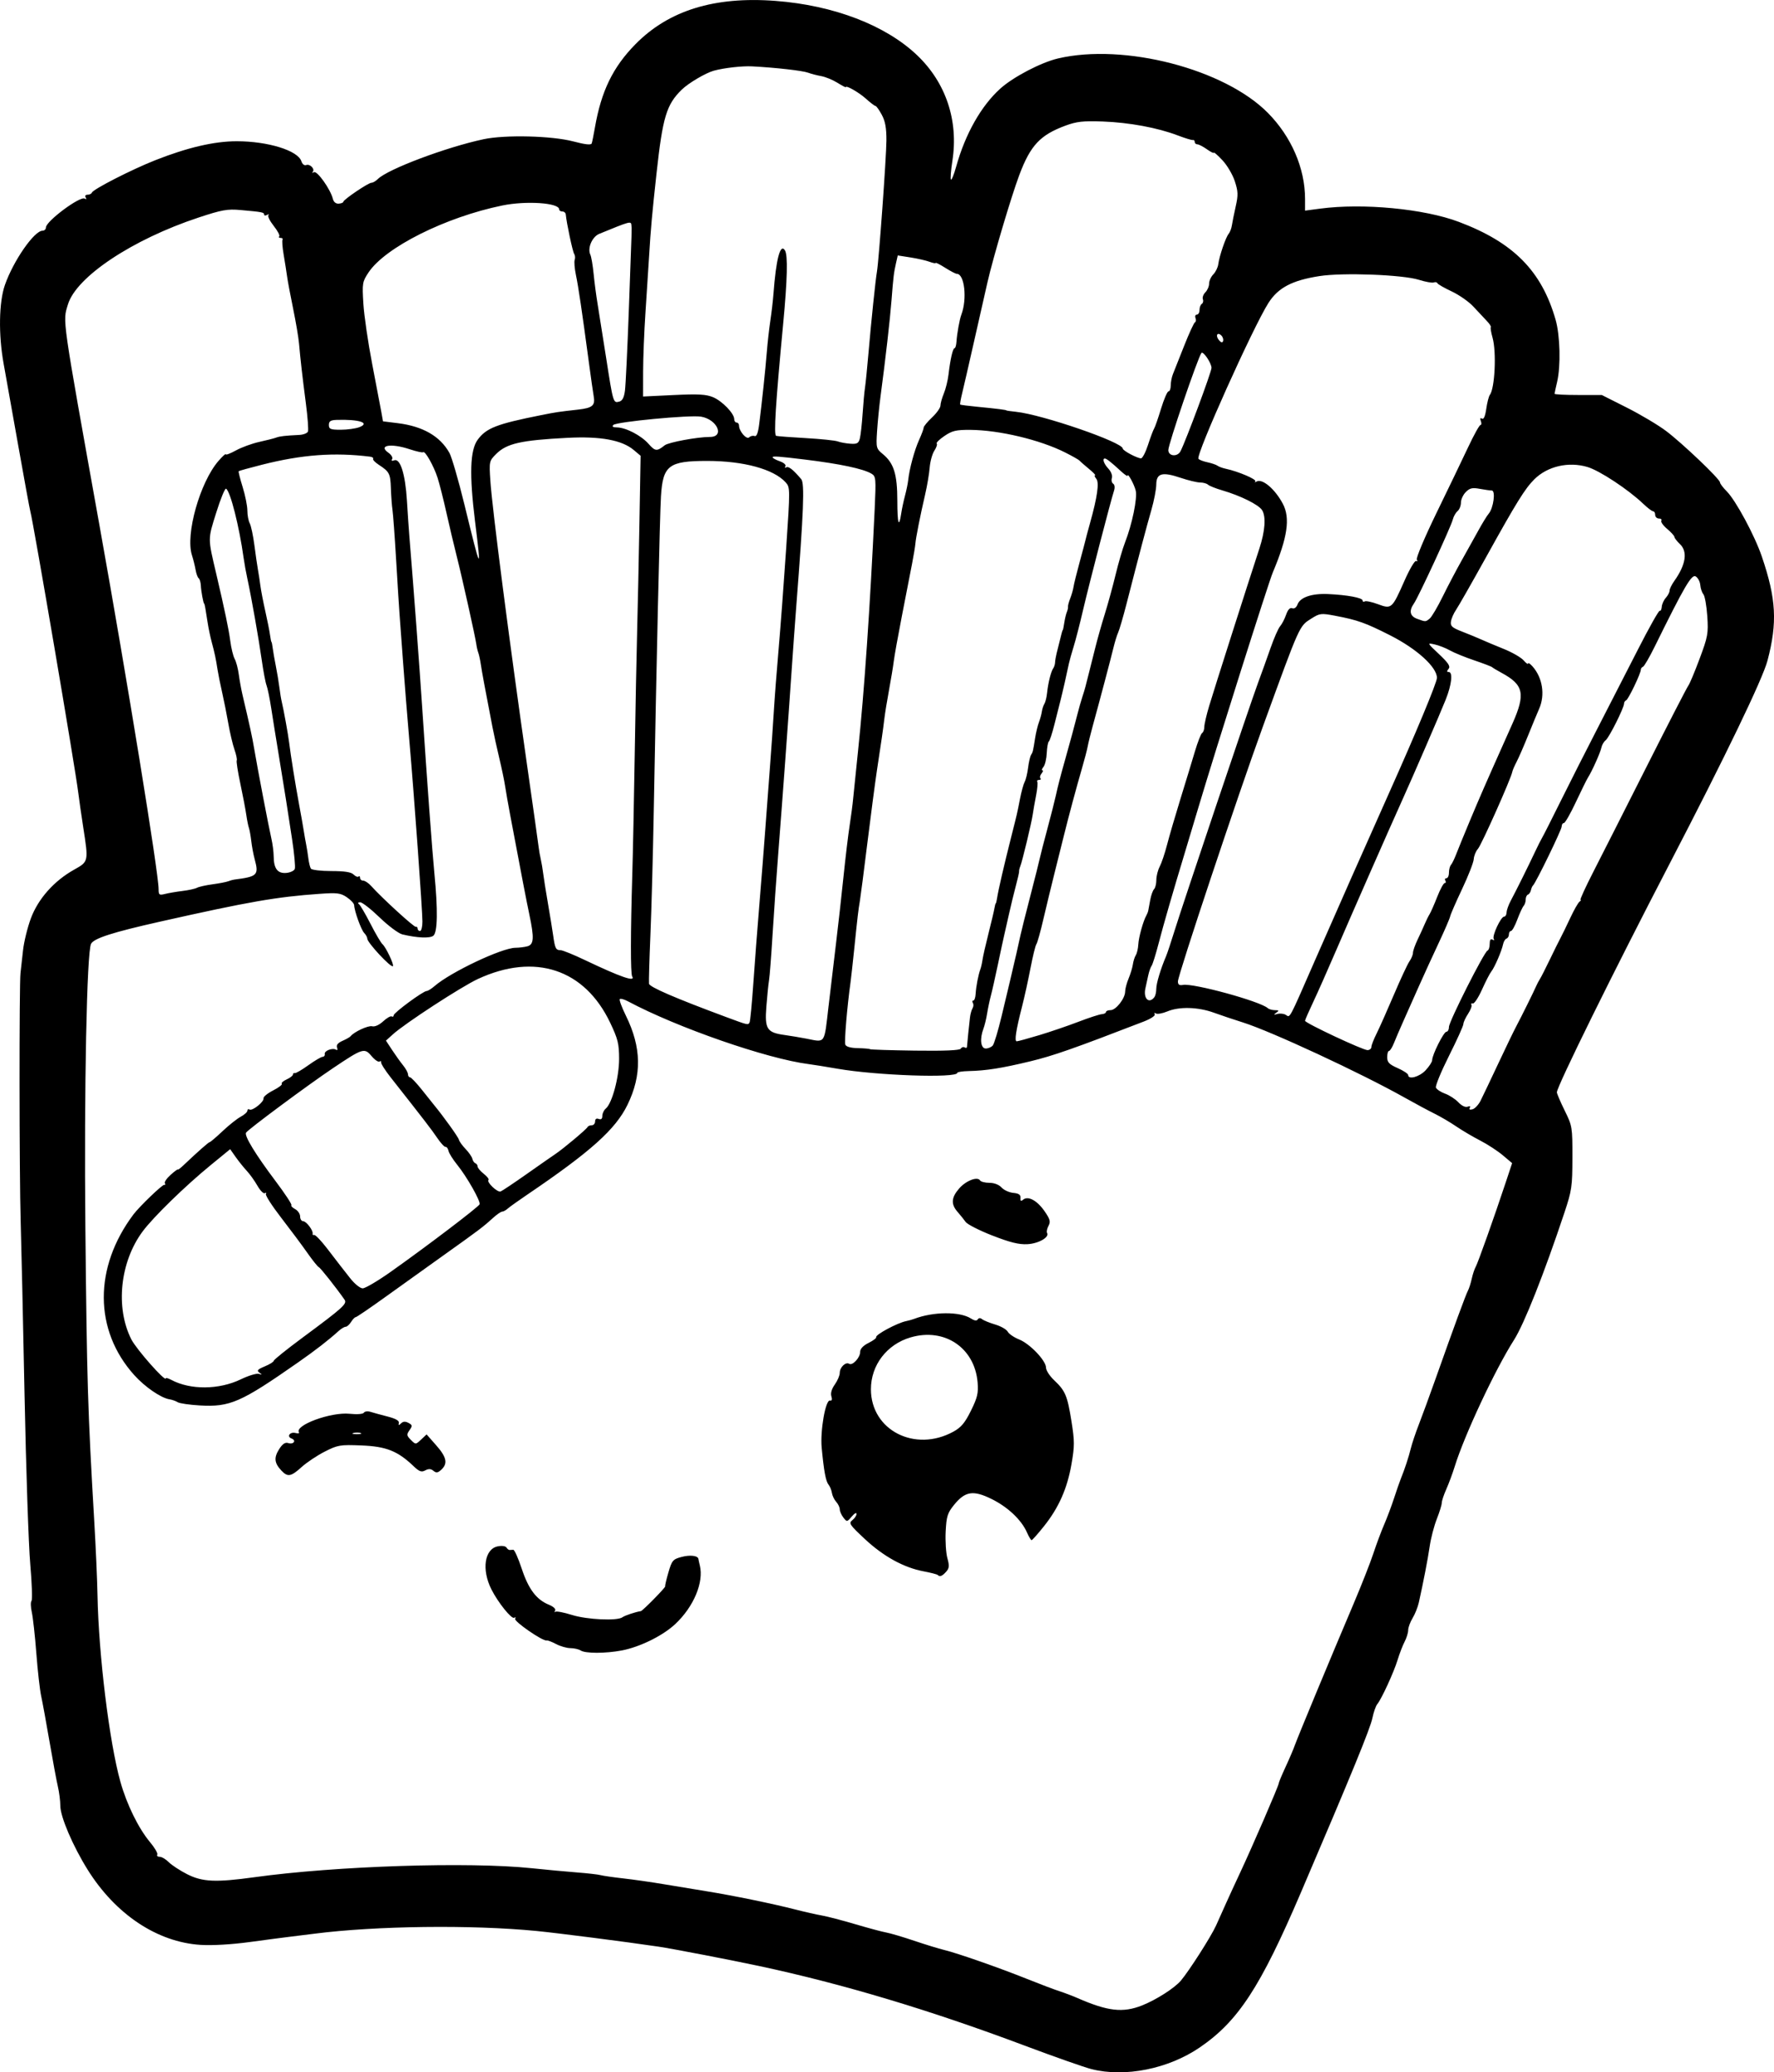 <?xml version="1.0" encoding="UTF-8" standalone="no"?>
<!-- Created with Inkscape (http://www.inkscape.org/) -->

<svg
   width="195.703mm"
   height="228.618mm"
   viewBox="0 0 195.703 228.618"
   version="1.1"
   id="svg5"
   xml:space="preserve"
   xmlns="http://www.w3.org/2000/svg"
   xmlns:svg="http://www.w3.org/2000/svg"><defs
     id="defs2" /><g
     id="layer1"
     transform="translate(35.369,29.294)"><path
       style="fill:#000000;stroke-width:0.265"
       d="m 85.05,198.972 c -0.802,-0.203 -4.135,-1.375 -7.408,-2.605 -10.424,-3.916 -20.053,-6.803 -29.234,-8.765 -3.164,-0.676 -9.604,-1.917 -11.113,-2.141 -3.597,-0.534 -11.121,-1.5 -13.494,-1.732 -7.146,-0.698 -17.679,-0.569 -24.474,0.3 -1.091,0.14 -2.401,0.302 -2.91,0.362 -0.509,0.06 -2.414,0.31 -4.233,0.558 -2.007,0.273 -4.139,0.397 -5.424,0.315 -4.789,-0.303 -9.393,-3.371 -12.473,-8.313 -1.627,-2.611 -2.998,-5.82 -3.002,-7.027 -0.002,-0.544 -0.123,-1.496 -0.268,-2.117 -0.146,-0.621 -0.561,-2.855 -0.924,-4.965 -0.362,-2.11 -0.777,-4.372 -0.921,-5.027 -0.144,-0.655 -0.384,-2.772 -0.532,-4.705 -0.148,-1.933 -0.374,-3.978 -0.501,-4.544 -0.127,-0.566 -0.142,-1.127 -0.034,-1.248 0.109,-0.12 0.046,-1.945 -0.138,-4.055 -0.184,-2.11 -0.467,-10.504 -0.629,-18.653 -0.162,-8.149 -0.354,-16.781 -0.428,-19.182 -0.155,-5.046 -0.168,-26.206 -0.018,-27.384 0.056,-0.437 0.181,-1.551 0.277,-2.477 0.097,-0.926 0.485,-2.517 0.863,-3.537 0.802,-2.163 2.556,-4.142 4.77,-5.38 1.606,-0.898 1.601,-0.876 1.01,-4.682 -0.209,-1.344 -0.452,-3.04 -0.541,-3.767 -0.332,-2.73 -4.98,-30.003 -5.297,-31.089 -0.064,-0.218 -0.665,-3.493 -1.336,-7.276 -0.671,-3.784 -1.393,-7.832 -1.605,-8.996 -0.584,-3.209 -0.525,-6.81 0.144,-8.71 0.942,-2.677 3.233,-5.974 4.151,-5.974 0.201,0 0.366,-0.158 0.366,-0.351 0,-0.69 3.778,-3.502 4.285,-3.189 0.179,0.111 0.221,0.062 0.106,-0.123 -0.11,-0.178 -0.026,-0.305 0.202,-0.305 0.215,0 0.43,-0.104 0.479,-0.232 0.144,-0.377 4.396,-2.551 7.005,-3.58 3.546,-1.399 6.496,-2.086 8.97,-2.087 3.444,-0.002 6.761,1.025 7.137,2.209 0.1,0.316 0.327,0.495 0.529,0.417 0.421,-0.162 1.002,0.45 0.721,0.76 -0.108,0.119 -0.049,0.132 0.132,0.028 0.347,-0.2 1.819,1.865 2.088,2.93 0.091,0.362 0.334,0.563 0.651,0.539 0.278,-0.021 0.505,-0.112 0.505,-0.202 0,-0.236 2.76,-2.104 3.109,-2.104 0.161,0 0.478,-0.186 0.705,-0.412 1.083,-1.083 7.531,-3.51 11.664,-4.39 2.374,-0.505 7.531,-0.38 9.88,0.24 1.328,0.35 1.975,0.421 2.044,0.223 0.056,-0.159 0.215,-0.945 0.354,-1.745 0.694,-4.013 1.983,-6.667 4.466,-9.193 3.672,-3.736 8.721,-5.298 15.463,-4.784 6.421,0.489 12.134,2.681 15.611,5.99 3.183,3.029 4.584,7.219 3.896,11.652 -0.165,1.063 -0.237,1.995 -0.16,2.072 0.077,0.077 0.334,-0.557 0.571,-1.41 1.008,-3.625 2.765,-6.731 4.886,-8.638 1.425,-1.281 4.488,-2.879 6.356,-3.317 7.297,-1.708 18.355,1.159 23.145,6 2.598,2.626 4.107,6.117 4.107,9.501 v 1.288 l 1.654,-0.219 c 4.741,-0.628 11.468,0.012 15.303,1.456 6.037,2.272 9.146,5.418 10.687,10.815 0.493,1.728 0.575,5.09 0.166,6.83 -0.154,0.655 -0.283,1.25 -0.286,1.323 -0.003,0.073 1.167,0.132 2.601,0.132 h 2.607 l 2.751,1.386 c 1.513,0.762 3.465,1.924 4.338,2.581 1.803,1.357 5.953,5.314 5.953,5.675 0,0.132 0.335,0.576 0.745,0.987 0.997,1.001 3.085,4.878 3.871,7.19 1.59,4.676 1.732,7.273 0.626,11.483 -0.533,2.031 -4.668,10.61 -10.807,22.423 -6.195,11.921 -12.428,24.561 -12.428,25.202 0,0.146 0.387,1.051 0.86,2.012 0.838,1.702 0.86,1.834 0.854,5.192 -0.005,3.191 -0.071,3.64 -0.888,6.091 -2.255,6.763 -4.435,12.265 -5.555,14.023 -2.08,3.264 -5.462,10.482 -6.538,13.954 -0.237,0.766 -0.657,1.897 -0.932,2.514 -0.276,0.617 -0.501,1.297 -0.501,1.512 0,0.214 -0.246,1.013 -0.546,1.774 -0.3,0.761 -0.651,2.105 -0.78,2.986 -0.215,1.47 -0.687,3.912 -1.204,6.232 -0.114,0.509 -0.424,1.283 -0.689,1.72 -0.266,0.437 -0.484,1.032 -0.485,1.323 -0.001,0.291 -0.179,0.868 -0.395,1.281 -0.216,0.414 -0.56,1.307 -0.765,1.984 -0.407,1.346 -1.777,4.331 -2.249,4.9 -0.163,0.196 -0.403,0.88 -0.534,1.52 -0.238,1.165 -2.271,6.127 -7.905,19.293 -4.455,10.412 -6.906,14.164 -11.143,17.059 -3.465,2.368 -8.249,3.327 -11.935,2.394 z m 5.579,-7.033 c 1.551,-0.612 3.593,-1.919 4.282,-2.742 0.945,-1.13 3.337,-4.879 3.875,-6.073 0.305,-0.677 0.807,-1.797 1.116,-2.488 0.309,-0.691 1.008,-2.209 1.553,-3.373 1.347,-2.878 4.235,-9.558 4.235,-9.796 0,-0.106 0.339,-0.922 0.752,-1.813 0.414,-0.891 0.878,-1.977 1.031,-2.414 0.305,-0.869 3.994,-9.752 6.479,-15.601 0.863,-2.032 1.846,-4.533 2.184,-5.556 0.338,-1.024 0.873,-2.456 1.189,-3.184 0.316,-0.728 0.808,-2.037 1.093,-2.91 0.285,-0.873 0.616,-1.826 0.735,-2.117 0.434,-1.064 0.877,-2.405 1.114,-3.375 0.134,-0.546 0.533,-1.737 0.888,-2.646 0.355,-0.909 1.193,-3.2 1.864,-5.092 2.037,-5.752 3.318,-9.239 3.55,-9.666 0.121,-0.223 0.31,-0.814 0.42,-1.314 0.11,-0.5 0.306,-1.091 0.436,-1.314 0.237,-0.407 2.043,-5.486 3.329,-9.364 l 0.69,-2.079 -1.037,-0.874 c -0.57,-0.48 -1.692,-1.21 -2.492,-1.622 -0.8,-0.411 -1.991,-1.114 -2.646,-1.561 -0.655,-0.447 -1.726,-1.076 -2.381,-1.399 -0.655,-0.322 -2.143,-1.121 -3.307,-1.776 -4.831,-2.715 -14.756,-7.326 -17.859,-8.297 -0.946,-0.296 -2.375,-0.776 -3.175,-1.067 -1.75,-0.636 -3.818,-0.693 -5.139,-0.141 -0.533,0.223 -1.102,0.324 -1.264,0.224 -0.164,-0.102 -0.22,-0.062 -0.127,0.089 0.094,0.152 -0.436,0.503 -1.216,0.805 -7.697,2.973 -9.989,3.777 -12.495,4.382 -3.172,0.765 -4.877,1.036 -6.813,1.079 -0.691,0.016 -1.257,0.104 -1.257,0.196 2.4e-4,0.604 -8.904,0.297 -13.229,-0.456 -1.237,-0.215 -2.659,-0.444 -3.161,-0.507 -4.595,-0.583 -14.498,-4.023 -19.942,-6.927 -0.41,-0.219 -0.815,-0.329 -0.899,-0.245 -0.084,0.084 0.218,0.907 0.672,1.828 1.725,3.505 1.779,6.546 0.172,9.842 -1.32,2.708 -4.084,5.182 -11.087,9.925 -0.967,0.655 -1.924,1.339 -2.126,1.521 -0.202,0.182 -0.478,0.331 -0.612,0.331 -0.134,0 -0.604,0.327 -1.044,0.728 -1.065,0.969 -1.499,1.297 -5.364,4.05 -1.819,1.295 -4.716,3.37 -6.438,4.61 -1.722,1.24 -3.212,2.255 -3.31,2.255 -0.098,0 -0.327,0.238 -0.509,0.529 -0.182,0.291 -0.449,0.529 -0.593,0.529 -0.144,0 -0.493,0.208 -0.775,0.463 -1.146,1.035 -2.551,2.124 -4.472,3.466 -6.339,4.429 -7.516,4.943 -10.865,4.749 -1.123,-0.065 -2.213,-0.225 -2.422,-0.356 -0.21,-0.131 -0.614,-0.274 -0.898,-0.318 -0.947,-0.147 -2.715,-1.361 -3.897,-2.676 -4.444,-4.942 -4.476,-11.868 -0.084,-17.72 0.651,-0.867 3.196,-3.315 3.393,-3.264 0.12,0.032 0.153,-0.048 0.073,-0.177 -0.08,-0.129 0.209,-0.549 0.642,-0.935 0.433,-0.385 0.786,-0.646 0.786,-0.578 0,0.067 0.277,-0.14 0.615,-0.461 1.624,-1.539 2.79,-2.568 2.911,-2.568 0.073,0 0.709,-0.543 1.413,-1.207 0.703,-0.664 1.606,-1.381 2.007,-1.594 0.4,-0.213 0.728,-0.51 0.728,-0.661 0,-0.15 0.105,-0.208 0.233,-0.129 0.311,0.192 1.625,-0.856 1.547,-1.235 -0.034,-0.164 0.443,-0.555 1.06,-0.87 0.617,-0.315 1.048,-0.646 0.958,-0.735 -0.09,-0.09 0.15,-0.306 0.533,-0.48 0.383,-0.174 0.696,-0.417 0.696,-0.539 0,-0.122 0.089,-0.193 0.198,-0.157 0.109,0.036 0.777,-0.351 1.485,-0.86 0.708,-0.509 1.422,-0.931 1.587,-0.937 0.166,-0.007 0.274,-0.148 0.24,-0.315 -0.071,-0.355 0.862,-0.708 1.246,-0.47 0.152,0.094 0.198,-0.009 0.109,-0.241 -0.104,-0.272 0.091,-0.513 0.598,-0.736 0.414,-0.182 0.813,-0.408 0.886,-0.502 0.377,-0.486 1.956,-1.219 2.385,-1.107 0.296,0.077 0.782,-0.14 1.218,-0.545 0.4,-0.371 0.824,-0.614 0.943,-0.54 0.119,0.074 0.216,0.018 0.216,-0.123 0,-0.284 3.259,-2.685 3.645,-2.685 0.134,0 0.526,-0.246 0.873,-0.546 1.775,-1.54 7.425,-4.212 8.92,-4.22 0.395,-0.002 0.986,-0.075 1.313,-0.163 0.72,-0.193 0.765,-0.909 0.221,-3.485 -0.334,-1.582 -0.834,-4.181 -2.124,-11.032 -0.219,-1.164 -0.47,-2.593 -0.557,-3.175 -0.087,-0.582 -0.373,-1.951 -0.634,-3.043 -0.261,-1.091 -0.601,-2.639 -0.756,-3.44 -0.903,-4.683 -1.156,-6.047 -1.278,-6.879 -0.074,-0.509 -0.202,-1.105 -0.283,-1.323 -0.082,-0.218 -0.18,-0.635 -0.218,-0.926 -0.108,-0.814 -1.579,-7.417 -2.181,-9.79 -0.296,-1.164 -0.803,-3.307 -1.127,-4.763 -0.324,-1.455 -0.762,-3.182 -0.972,-3.836 -0.415,-1.292 -1.387,-3.014 -1.587,-2.814 -0.068,0.068 -0.739,-0.08 -1.491,-0.33 -2.06,-0.685 -3.524,-0.441 -2.339,0.39 0.321,0.225 0.503,0.54 0.404,0.7 -0.113,0.183 -0.028,0.233 0.229,0.134 0.666,-0.256 1.225,1.508 1.404,4.433 0.089,1.455 0.211,3.241 0.271,3.969 0.473,5.746 1.12,14.387 1.435,19.182 0.5,7.59 1.078,15.448 1.325,17.992 0.391,4.027 0.351,6.482 -0.112,6.866 -0.373,0.31 -1.781,0.251 -3.423,-0.143 -0.418,-0.1 -1.545,-0.94 -2.502,-1.865 -0.958,-0.925 -1.925,-1.681 -2.149,-1.679 -0.238,0.002 -0.298,0.085 -0.143,0.198 0.146,0.107 0.721,1.087 1.28,2.179 0.558,1.091 1.154,2.103 1.323,2.249 0.374,0.322 1.299,2.272 1.149,2.422 -0.21,0.21 -2.826,-2.6 -2.826,-3.035 0,-0.151 -0.153,-0.432 -0.34,-0.624 -0.337,-0.346 -1.085,-2.417 -1.108,-3.067 -0.007,-0.185 -0.368,-0.578 -0.803,-0.873 -0.697,-0.473 -1.059,-0.518 -3.04,-0.378 -4.737,0.334 -7.793,0.867 -17.595,3.071 -5.204,1.17 -7.26,1.83 -7.585,2.436 -0.472,0.882 -0.778,16.063 -0.63,31.271 0.165,16.919 0.266,20.258 0.979,32.411 0.167,2.838 0.328,6.529 0.36,8.202 0.123,6.561 1.308,16.215 2.523,20.555 0.703,2.509 1.993,5.14 3.271,6.67 0.522,0.625 0.883,1.244 0.801,1.376 -0.081,0.132 0.038,0.239 0.265,0.239 0.227,0 0.678,0.268 1.003,0.595 0.325,0.327 1.235,0.923 2.022,1.323 1.688,0.858 3.162,0.924 7.442,0.332 8.973,-1.242 23.618,-1.717 30.559,-0.991 1.601,0.167 3.863,0.378 5.027,0.468 1.164,0.09 2.325,0.223 2.58,0.295 0.255,0.072 1.386,0.235 2.514,0.362 1.128,0.127 3.122,0.412 4.431,0.634 1.31,0.221 3.453,0.575 4.763,0.786 2.912,0.469 7.301,1.371 9.79,2.011 1.019,0.262 2.328,0.559 2.91,0.659 0.582,0.1 2.243,0.533 3.691,0.961 1.448,0.428 2.991,0.842 3.429,0.919 0.438,0.077 1.816,0.485 3.063,0.906 1.247,0.421 2.74,0.879 3.317,1.018 1.447,0.348 6.093,1.972 9.12,3.187 1.382,0.555 2.989,1.164 3.57,1.353 0.581,0.189 1.474,0.527 1.984,0.75 3.379,1.48 5.028,1.67 7.166,0.828 z M 28.695,152.788 c -0.218,-0.141 -0.73,-0.258 -1.138,-0.261 -0.407,-0.002 -1.122,-0.207 -1.587,-0.455 -0.466,-0.248 -0.938,-0.426 -1.049,-0.395 -0.407,0.112 -3.632,-2.118 -3.461,-2.393 0.097,-0.157 0.05,-0.204 -0.108,-0.107 -0.287,0.177 -1.786,-1.693 -2.512,-3.135 -1.095,-2.174 -0.759,-4.452 0.699,-4.743 0.455,-0.091 0.863,-0.035 0.967,0.133 0.099,0.16 0.255,0.28 0.348,0.268 0.093,-0.012 0.275,-0.023 0.405,-0.023 0.13,0 0.549,0.942 0.931,2.094 0.748,2.254 1.619,3.407 2.997,3.969 0.506,0.206 0.786,0.472 0.685,0.649 -0.094,0.165 -0.086,0.224 0.019,0.13 0.104,-0.093 0.927,0.062 1.828,0.345 1.68,0.528 5.039,0.68 5.587,0.252 0.236,-0.184 1.453,-0.588 2.021,-0.671 0.202,-0.029 2.775,-2.65 2.686,-2.736 -0.039,-0.037 0.119,-0.72 0.35,-1.516 0.388,-1.334 0.5,-1.469 1.434,-1.72 0.957,-0.258 1.839,-0.153 1.884,0.224 0.011,0.094 0.079,0.408 0.151,0.699 0.461,1.864 -0.67,4.565 -2.711,6.479 -1.367,1.281 -3.898,2.529 -5.898,2.909 -1.788,0.339 -4.006,0.342 -4.527,0.005 z m 39.381,-8.333 c -0.072,-0.072 -0.776,-0.253 -1.565,-0.402 -2.178,-0.412 -4.41,-1.639 -6.462,-3.553 -1.698,-1.584 -1.814,-1.757 -1.389,-2.091 0.255,-0.2 0.463,-0.513 0.463,-0.695 0,-0.182 -0.238,-0.05 -0.529,0.294 -0.519,0.613 -0.536,0.615 -0.926,0.111 -0.218,-0.282 -0.397,-0.69 -0.397,-0.905 0,-0.215 -0.176,-0.586 -0.391,-0.823 -0.215,-0.237 -0.429,-0.682 -0.475,-0.987 -0.047,-0.306 -0.214,-0.716 -0.372,-0.912 -0.305,-0.379 -0.512,-1.489 -0.755,-4.061 -0.179,-1.89 0.424,-5.329 0.915,-5.219 0.213,0.048 0.266,-0.11 0.154,-0.463 -0.108,-0.34 0.03,-0.817 0.377,-1.304 0.301,-0.423 0.547,-1.003 0.547,-1.29 0,-0.61 0.651,-1.235 1.037,-0.997 0.374,0.231 1.212,-0.674 1.212,-1.31 0,-0.34 0.33,-0.694 0.926,-0.991 0.509,-0.254 0.889,-0.537 0.843,-0.629 -0.131,-0.263 2.339,-1.589 3.317,-1.78 0.259,-0.051 0.649,-0.16 0.867,-0.243 2.122,-0.81 5.044,-0.83 6.27,-0.043 0.384,0.247 0.639,0.28 0.751,0.099 0.108,-0.175 0.282,-0.183 0.477,-0.024 0.169,0.138 0.82,0.402 1.447,0.589 0.627,0.186 1.249,0.541 1.381,0.789 0.133,0.248 0.698,0.634 1.256,0.857 1.195,0.478 2.969,2.337 2.969,3.111 0,0.298 0.404,0.923 0.897,1.388 1.235,1.165 1.459,1.697 1.912,4.535 0.349,2.188 0.349,2.728 -2.7e-4,4.73 -0.472,2.706 -1.405,4.806 -3.048,6.86 -0.669,0.836 -1.276,1.521 -1.35,1.521 -0.074,5.3e-4 -0.305,-0.386 -0.514,-0.859 -0.614,-1.389 -2.11,-2.801 -3.902,-3.684 -2.035,-1.002 -2.916,-0.861 -4.149,0.662 -0.712,0.88 -0.83,1.255 -0.914,2.924 -0.053,1.053 0.031,2.378 0.188,2.944 0.236,0.854 0.211,1.11 -0.147,1.506 -0.439,0.485 -0.688,0.579 -0.921,0.346 z m 1.728,-15.809 c 0.858,-0.469 1.274,-0.966 1.941,-2.317 0.715,-1.449 0.83,-1.939 0.733,-3.112 -0.319,-3.823 -3.641,-6.062 -7.38,-4.975 -2.633,0.765 -4.393,3.065 -4.389,5.733 0.006,4.511 4.846,6.996 9.096,4.672 z m -74.147,4.274 c -0.764,-0.82 -0.823,-1.407 -0.236,-2.335 0.374,-0.59 0.666,-0.789 1.003,-0.682 0.59,0.187 0.938,-0.284 0.37,-0.502 -0.572,-0.219 -0.169,-0.767 0.445,-0.606 0.275,0.072 0.443,0.039 0.373,-0.074 -0.487,-0.788 3.526,-2.26 5.583,-2.048 0.834,0.086 1.483,0.036 1.581,-0.122 0.091,-0.147 0.42,-0.188 0.731,-0.09 0.311,0.098 1.161,0.331 1.888,0.517 0.881,0.225 1.294,0.461 1.238,0.705 -0.066,0.286 -0.014,0.296 0.239,0.048 0.227,-0.223 0.472,-0.239 0.819,-0.053 0.441,0.236 0.454,0.324 0.116,0.806 -0.337,0.482 -0.321,0.598 0.15,1.069 0.529,0.529 0.529,0.529 1.132,-0.038 l 0.603,-0.567 1.075,1.221 c 1.144,1.3 1.284,2.007 0.529,2.69 -0.37,0.335 -0.547,0.357 -0.852,0.103 -0.276,-0.229 -0.53,-0.242 -0.9,-0.044 -0.419,0.224 -0.661,0.135 -1.303,-0.478 -1.739,-1.662 -3.009,-2.166 -5.73,-2.274 -2.363,-0.094 -2.612,-0.053 -4.05,0.677 -0.843,0.428 -1.992,1.195 -2.554,1.704 -1.183,1.073 -1.544,1.133 -2.251,0.374 z m 8.767,-4.119 c -0.179,-0.072 -0.536,-0.077 -0.794,-0.01 -0.257,0.067 -0.111,0.126 0.326,0.132 0.437,0.005 0.647,-0.05 0.468,-0.122 z M 74.109,107.013 c -1.435,-0.561 -2.762,-1.236 -2.949,-1.501 -0.188,-0.265 -0.591,-0.767 -0.897,-1.117 -0.742,-0.848 -0.691,-1.573 0.178,-2.576 0.747,-0.861 2.021,-1.353 2.307,-0.89 0.09,0.146 0.555,0.266 1.034,0.266 0.525,0 1.054,0.204 1.335,0.514 0.256,0.283 0.84,0.551 1.298,0.595 0.61,0.059 0.822,0.207 0.794,0.553 -0.029,0.354 0.046,0.402 0.299,0.193 0.538,-0.446 1.535,0.093 2.351,1.27 0.615,0.887 0.688,1.157 0.44,1.62 -0.164,0.306 -0.236,0.657 -0.159,0.78 0.292,0.473 -0.938,1.179 -2.168,1.244 -0.938,0.05 -1.908,-0.189 -3.861,-0.953 z m -82.902,15.854 c 0.846,-0.407 1.739,-0.676 1.984,-0.598 0.376,0.12 0.385,0.099 0.054,-0.135 -0.319,-0.225 -0.208,-0.354 0.595,-0.69 0.543,-0.227 0.988,-0.504 0.988,-0.616 0,-0.112 1.442,-1.271 3.206,-2.576 4.473,-3.311 4.921,-3.717 4.6,-4.175 -0.961,-1.372 -2.649,-3.504 -2.834,-3.579 -0.122,-0.05 -0.693,-0.764 -1.27,-1.587 -0.576,-0.823 -1.874,-2.565 -2.883,-3.871 -1.009,-1.306 -1.766,-2.485 -1.683,-2.621 0.084,-0.136 0.034,-0.173 -0.111,-0.084 -0.145,0.089 -0.514,-0.279 -0.822,-0.819 -0.307,-0.54 -0.836,-1.279 -1.175,-1.643 -0.339,-0.364 -0.89,-1.051 -1.225,-1.526 l -0.609,-0.865 -2.161,1.769 c -2.824,2.312 -6.321,5.721 -7.499,7.311 -2.491,3.362 -3.018,8.397 -1.244,11.897 0.562,1.109 3.804,4.773 3.804,4.3 0,-0.082 0.267,-0.007 0.594,0.168 2.115,1.132 5.267,1.108 7.691,-0.059 z m 16.471,-11.816 c 3.927,-2.773 9.762,-7.205 9.862,-7.49 0.121,-0.348 -1.409,-3.046 -2.472,-4.358 -0.475,-0.586 -0.907,-1.277 -0.96,-1.535 -0.053,-0.259 -0.199,-0.455 -0.324,-0.437 -0.125,0.018 -0.534,-0.422 -0.909,-0.978 -0.615,-0.912 -1.394,-1.925 -5.14,-6.683 -0.623,-0.791 -1.099,-1.544 -1.059,-1.673 0.04,-0.13 -0.038,-0.167 -0.174,-0.083 -0.136,0.084 -0.532,-0.186 -0.881,-0.601 -0.786,-0.934 -0.961,-0.88 -4.237,1.318 -2.756,1.849 -9.387,6.768 -9.61,7.129 -0.211,0.342 1.036,2.391 3.228,5.305 1.055,1.402 1.854,2.613 1.776,2.691 -0.078,0.078 0.107,0.274 0.41,0.437 0.303,0.162 0.552,0.529 0.552,0.815 0,0.286 0.15,0.52 0.333,0.52 0.351,0 1.142,1.05 1.046,1.389 -0.031,0.109 0.049,0.169 0.176,0.132 0.128,-0.036 0.779,0.648 1.448,1.521 0.668,0.873 1.309,1.707 1.424,1.852 0.114,0.146 0.604,0.771 1.088,1.389 0.49,0.627 1.105,1.124 1.387,1.124 0.279,0 1.646,-0.804 3.037,-1.786 z m 15.059,-10.829 c 1.409,-0.992 2.829,-1.983 3.157,-2.201 0.858,-0.572 3.447,-2.742 3.551,-2.977 0.049,-0.109 0.257,-0.198 0.463,-0.198 0.206,0 0.375,-0.191 0.375,-0.425 0,-0.269 0.146,-0.369 0.397,-0.273 0.264,0.101 0.397,-0.011 0.397,-0.336 0,-0.269 0.17,-0.63 0.378,-0.802 0.702,-0.583 1.474,-3.452 1.474,-5.481 0,-1.668 -0.129,-2.195 -0.976,-3.979 -2.817,-5.935 -8.312,-7.758 -14.6,-4.844 -1.818,0.843 -8.056,4.905 -9.386,6.113 l -0.758,0.688 0.676,1.031 c 0.372,0.567 0.918,1.329 1.213,1.693 0.295,0.364 0.539,0.81 0.542,0.992 0.003,0.182 0.104,0.331 0.224,0.331 0.12,0 0.714,0.625 1.32,1.389 0.606,0.764 1.208,1.517 1.336,1.673 1.054,1.279 2.668,3.53 2.734,3.814 0.044,0.192 0.379,0.659 0.742,1.036 0.364,0.378 0.7,0.866 0.747,1.084 0.047,0.218 0.196,0.437 0.331,0.485 0.135,0.049 0.245,0.21 0.245,0.359 0,0.149 0.304,0.51 0.675,0.802 0.371,0.292 0.609,0.598 0.527,0.68 -0.239,0.239 0.99,1.406 1.338,1.273 0.174,-0.067 1.47,-0.934 2.878,-1.926 z M 127.973,92.115 c 0.234,-0.463 1.095,-2.271 1.914,-4.017 0.819,-1.746 1.709,-3.592 1.979,-4.101 0.626,-1.183 2.012,-3.98 2.229,-4.498 0.091,-0.218 0.28,-0.575 0.419,-0.794 0.139,-0.218 0.624,-1.171 1.078,-2.117 0.454,-0.946 0.984,-2.017 1.179,-2.381 0.195,-0.364 0.688,-1.376 1.095,-2.249 0.407,-0.873 0.865,-1.675 1.017,-1.782 0.152,-0.107 0.2,-0.196 0.107,-0.198 -0.093,-0.002 0.548,-1.403 1.424,-3.113 0.876,-1.71 3.533,-6.956 5.905,-11.658 2.372,-4.702 4.426,-8.691 4.565,-8.864 0.139,-0.173 0.698,-1.505 1.241,-2.96 0.914,-2.449 0.977,-2.799 0.849,-4.706 -0.077,-1.133 -0.269,-2.217 -0.428,-2.408 -0.159,-0.191 -0.314,-0.65 -0.344,-1.02 -0.031,-0.369 -0.254,-0.796 -0.497,-0.948 -0.454,-0.284 -1.233,1.047 -4.54,7.758 -0.574,1.164 -1.151,2.156 -1.283,2.205 -0.132,0.049 -0.239,0.194 -0.239,0.323 0,0.41 -1.381,3.289 -1.621,3.381 -0.127,0.049 -0.231,0.21 -0.231,0.359 0,0.468 -1.657,3.773 -2.031,4.051 -0.196,0.146 -0.405,0.503 -0.464,0.794 -0.112,0.549 -1.036,2.614 -1.48,3.307 -0.14,0.218 -0.742,1.439 -1.338,2.712 -0.596,1.273 -1.192,2.315 -1.325,2.315 -0.133,0 -0.242,0.171 -0.242,0.381 0,0.361 -2.849,6.218 -3.16,6.499 -0.081,0.073 -0.186,0.311 -0.233,0.529 -0.047,0.218 -0.196,0.437 -0.331,0.485 -0.135,0.049 -0.245,0.293 -0.245,0.542 0,0.25 -0.103,0.567 -0.23,0.706 -0.126,0.138 -0.44,0.817 -0.697,1.508 -0.257,0.691 -0.571,1.257 -0.696,1.257 -0.126,0 -0.229,0.169 -0.229,0.375 0,0.206 -0.12,0.415 -0.267,0.464 -0.147,0.049 -0.316,0.327 -0.375,0.617 -0.152,0.741 -0.942,2.574 -1.298,3.01 -0.164,0.201 -0.624,1.094 -1.023,1.984 -0.399,0.891 -0.857,1.587 -1.017,1.547 -0.16,-0.04 -0.23,0.027 -0.155,0.149 0.075,0.122 -0.094,0.571 -0.375,0.999 -0.282,0.427 -0.513,0.933 -0.514,1.124 -10e-4,0.191 -0.713,1.765 -1.583,3.499 -0.87,1.734 -1.521,3.312 -1.446,3.506 0.075,0.194 0.528,0.495 1.007,0.669 0.479,0.173 1.143,0.604 1.474,0.957 0.361,0.384 0.768,0.578 1.015,0.484 0.255,-0.098 0.345,-0.05 0.236,0.127 -0.109,0.177 0.006,0.237 0.303,0.16 0.263,-0.069 0.67,-0.504 0.904,-0.968 z m -6.078,-3.332 c 0.4,-0.423 0.728,-0.929 0.729,-1.124 0.004,-0.596 1.278,-3.133 1.573,-3.133 0.152,0 0.277,-0.235 0.277,-0.522 0,-0.595 3.888,-8.295 4.256,-8.43 0.133,-0.049 0.241,-0.383 0.241,-0.743 0,-0.428 0.106,-0.59 0.305,-0.466 0.175,0.108 0.234,0.073 0.139,-0.081 -0.204,-0.331 0.79,-2.458 1.149,-2.458 0.142,0 0.264,-0.208 0.271,-0.463 0.007,-0.255 0.215,-0.84 0.463,-1.3 0.559,-1.039 1.928,-3.796 2.672,-5.38 0.308,-0.655 0.668,-1.369 0.8,-1.587 0.132,-0.218 1.066,-2.064 2.075,-4.101 1.009,-2.037 2.818,-5.609 4.02,-7.937 1.202,-2.328 3.199,-6.225 4.439,-8.66 1.24,-2.435 2.333,-4.378 2.43,-4.318 0.097,0.06 0.194,-0.134 0.217,-0.432 0.022,-0.297 0.226,-0.745 0.452,-0.995 0.226,-0.25 0.411,-0.605 0.411,-0.789 0,-0.184 0.235,-0.665 0.523,-1.069 1.277,-1.793 1.496,-3.237 0.619,-4.068 -0.332,-0.314 -0.605,-0.669 -0.608,-0.787 -0.003,-0.119 -0.362,-0.516 -0.799,-0.884 -0.437,-0.368 -0.728,-0.777 -0.646,-0.909 0.082,-0.132 -0.037,-0.24 -0.264,-0.24 -0.227,0 -0.412,-0.179 -0.412,-0.397 0,-0.218 -0.101,-0.397 -0.225,-0.397 -0.124,0 -0.618,-0.375 -1.097,-0.833 -1.641,-1.568 -4.808,-3.658 -6.147,-4.055 -2.096,-0.622 -4.418,-0.083 -5.869,1.363 -1.028,1.024 -1.973,2.55 -5.301,8.553 -1.573,2.838 -3.072,5.467 -3.331,5.844 -0.259,0.376 -0.512,0.955 -0.561,1.286 -0.076,0.506 0.12,0.682 1.233,1.113 0.728,0.282 1.68,0.674 2.117,0.873 0.437,0.199 1.551,0.667 2.477,1.04 0.926,0.373 1.908,0.938 2.183,1.255 0.275,0.317 0.5,0.476 0.5,0.354 0,-0.122 0.209,0.008 0.465,0.29 1.128,1.244 1.435,3.167 0.753,4.706 -0.203,0.459 -0.753,1.786 -1.222,2.95 -0.469,1.164 -1.04,2.474 -1.27,2.91 -0.229,0.437 -0.441,0.93 -0.47,1.096 -0.126,0.717 -3.4,8.059 -3.785,8.487 -0.233,0.259 -0.443,0.772 -0.466,1.14 -0.023,0.368 -0.599,1.845 -1.28,3.284 -0.681,1.438 -1.276,2.804 -1.323,3.036 -0.046,0.231 -0.616,1.551 -1.266,2.934 -0.65,1.382 -1.632,3.526 -2.181,4.763 -0.549,1.237 -1.317,2.963 -1.706,3.836 -0.389,0.873 -0.863,1.974 -1.051,2.447 -0.189,0.473 -0.433,0.86 -0.543,0.86 -0.11,0 -0.199,0.311 -0.199,0.691 0,0.562 0.217,0.787 1.158,1.203 0.637,0.282 1.158,0.626 1.158,0.764 0,0.544 1.231,0.212 1.919,-0.518 z m -51.271,-2.393 c 0.097,-0.157 0.287,-0.217 0.423,-0.133 0.135,0.084 0.252,0.056 0.259,-0.062 0.021,-0.367 0.246,-2.563 0.334,-3.268 0.046,-0.37 0.173,-0.816 0.281,-0.992 0.109,-0.176 0.124,-0.439 0.034,-0.584 -0.09,-0.146 -0.067,-0.265 0.051,-0.265 0.118,0 0.233,-0.327 0.255,-0.728 0.044,-0.807 0.292,-2.101 0.518,-2.712 0.081,-0.218 0.189,-0.695 0.24,-1.058 0.051,-0.364 0.349,-1.673 0.662,-2.91 0.313,-1.237 0.608,-2.487 0.656,-2.778 0.048,-0.291 0.112,-0.529 0.143,-0.529 0.031,0 0.092,-0.238 0.136,-0.529 0.139,-0.919 0.77,-3.651 1.621,-7.011 0.603,-2.38 0.62,-2.455 0.912,-3.967 0.154,-0.8 0.388,-1.655 0.52,-1.901 0.132,-0.246 0.302,-0.948 0.379,-1.561 0.077,-0.612 0.222,-1.245 0.323,-1.406 0.205,-0.328 0.221,-0.396 0.454,-1.88 0.091,-0.582 0.278,-1.356 0.416,-1.72 0.138,-0.364 0.284,-0.9 0.326,-1.191 0.042,-0.291 0.168,-0.676 0.28,-0.856 0.112,-0.18 0.245,-0.716 0.294,-1.191 0.116,-1.111 0.432,-2.378 0.677,-2.716 0.106,-0.146 0.199,-0.443 0.207,-0.661 0.008,-0.218 0.084,-0.665 0.168,-0.992 0.155,-0.603 0.37,-1.459 0.546,-2.183 0.053,-0.218 0.115,-0.397 0.139,-0.397 0.023,0 0.095,-0.357 0.161,-0.794 0.065,-0.437 0.193,-0.972 0.285,-1.191 0.091,-0.218 0.149,-0.482 0.127,-0.586 -0.021,-0.104 0.09,-0.521 0.248,-0.926 0.158,-0.405 0.32,-0.975 0.361,-1.266 0.041,-0.291 0.335,-1.482 0.653,-2.646 0.318,-1.164 0.618,-2.295 0.667,-2.514 0.049,-0.218 0.272,-1.052 0.496,-1.852 0.812,-2.9 1.038,-4.495 0.695,-4.908 -0.175,-0.211 -0.235,-0.384 -0.133,-0.384 0.102,0 -0.211,-0.326 -0.695,-0.723 -0.484,-0.398 -0.94,-0.799 -1.012,-0.891 -0.073,-0.092 -0.786,-0.498 -1.586,-0.901 -2.773,-1.399 -7.272,-2.473 -10.458,-2.497 -1.575,-0.012 -2.01,0.09 -2.865,0.671 -0.554,0.377 -0.939,0.754 -0.854,0.839 0.085,0.085 -0.033,0.439 -0.262,0.788 -0.229,0.349 -0.461,1.192 -0.516,1.873 -0.055,0.681 -0.28,2.013 -0.5,2.959 -0.541,2.329 -1.027,4.781 -1.075,5.424 -0.022,0.291 -0.19,1.303 -0.374,2.249 -0.184,0.946 -0.683,3.506 -1.108,5.689 -0.425,2.183 -0.832,4.445 -0.903,5.027 -0.072,0.582 -0.307,2.011 -0.523,3.175 -0.216,1.164 -0.448,2.593 -0.516,3.175 -0.068,0.582 -0.195,1.535 -0.282,2.117 -0.087,0.582 -0.328,2.189 -0.536,3.572 -0.207,1.382 -0.685,5.014 -1.062,8.07 -0.377,3.056 -0.747,5.913 -0.822,6.35 -0.168,0.974 -0.242,1.601 -0.622,5.292 -0.165,1.601 -0.35,3.268 -0.411,3.704 -0.368,2.623 -0.696,6.523 -0.575,6.838 0.092,0.239 0.583,0.379 1.389,0.395 0.686,0.014 1.288,0.066 1.339,0.116 0.05,0.05 2.285,0.121 4.966,0.158 3.269,0.044 4.933,-0.028 5.051,-0.219 z m 45.295,-0.184 c 0,-0.182 0.256,-0.842 0.57,-1.468 0.313,-0.626 1.172,-2.555 1.909,-4.286 0.736,-1.731 1.512,-3.395 1.723,-3.697 0.212,-0.302 0.385,-0.723 0.385,-0.936 0,-0.213 0.232,-0.871 0.515,-1.462 0.284,-0.592 0.64,-1.373 0.793,-1.737 0.153,-0.364 0.389,-0.84 0.525,-1.058 0.136,-0.218 0.515,-1.081 0.843,-1.918 0.328,-0.837 0.7,-1.521 0.828,-1.521 0.127,0 0.158,-0.119 0.068,-0.265 -0.09,-0.146 -0.037,-0.265 0.117,-0.265 0.154,0 0.28,-0.274 0.28,-0.609 0,-0.335 0.1,-0.722 0.222,-0.86 0.122,-0.138 0.381,-0.668 0.576,-1.177 0.194,-0.509 0.876,-2.176 1.515,-3.704 1.056,-2.525 1.782,-4.19 3.693,-8.467 0.358,-0.8 0.809,-1.812 1.003,-2.249 1.454,-3.273 1.242,-4.269 -1.188,-5.584 -0.509,-0.276 -0.986,-0.561 -1.058,-0.633 -0.073,-0.073 -0.966,-0.414 -1.984,-0.759 -1.019,-0.345 -2.224,-0.838 -2.679,-1.096 -0.455,-0.258 -1.21,-0.553 -1.678,-0.656 -0.85,-0.187 -0.849,-0.185 0.489,1.078 1.032,0.974 1.274,1.345 1.05,1.614 -0.211,0.254 -0.209,0.349 0.007,0.349 0.488,0 0.339,1.383 -0.33,3.059 -0.62,1.556 -3.569,8.372 -4.775,11.038 -1.364,3.015 -5.744,12.973 -7.3,16.595 -0.906,2.11 -2.051,4.688 -2.543,5.729 -0.492,1.041 -0.895,1.967 -0.895,2.058 0,0.248 6.417,3.259 6.901,3.237 0.23,-0.01 0.419,-0.167 0.419,-0.349 z m -41.765,-0.166 c 0.154,-0.186 0.592,-1.644 0.974,-3.241 0.381,-1.597 0.793,-3.32 0.914,-3.83 0.44,-1.842 1.081,-4.642 1.182,-5.159 0.057,-0.291 0.533,-2.185 1.057,-4.209 0.525,-2.024 1.003,-3.929 1.064,-4.233 0.061,-0.305 0.431,-1.744 0.823,-3.2 0.392,-1.455 0.816,-3.122 0.942,-3.704 0.222,-1.027 0.507,-2.128 1.009,-3.903 0.518,-1.83 1.127,-4.08 1.379,-5.093 0.145,-0.582 0.382,-1.416 0.527,-1.852 0.145,-0.437 0.306,-0.972 0.358,-1.191 0.052,-0.218 0.218,-0.873 0.37,-1.455 0.151,-0.582 0.466,-1.832 0.699,-2.778 0.233,-0.946 0.707,-2.625 1.053,-3.731 0.346,-1.106 0.885,-3.071 1.198,-4.366 0.313,-1.295 0.779,-2.89 1.037,-3.545 0.777,-1.973 1.381,-4.898 1.18,-5.722 -0.17,-0.7 -0.9,-2.024 -0.9,-1.633 0,0.094 -0.344,-0.147 -0.764,-0.536 -1.005,-0.93 -1.562,-1.369 -1.738,-1.369 -0.315,0 -0.114,0.583 0.387,1.121 0.3,0.322 0.468,0.768 0.386,1.025 -0.08,0.25 -0.016,0.535 0.142,0.632 0.164,0.101 0.206,0.422 0.1,0.75 -0.371,1.141 -2.782,10.429 -3.411,13.141 -0.354,1.528 -0.828,3.372 -1.054,4.097 -0.225,0.726 -0.459,1.559 -0.519,1.852 -0.227,1.107 -0.707,3.213 -0.936,4.105 -0.131,0.509 -0.431,1.698 -0.668,2.642 -0.237,0.944 -0.511,1.777 -0.609,1.852 -0.098,0.075 -0.202,0.652 -0.231,1.283 -0.029,0.631 -0.192,1.315 -0.363,1.521 -0.171,0.206 -0.222,0.375 -0.114,0.375 0.108,0 0.065,0.16 -0.098,0.355 -0.162,0.195 -0.216,0.433 -0.121,0.529 0.096,0.096 0.028,0.174 -0.15,0.174 -0.178,0 -0.268,0.091 -0.199,0.203 0.069,0.112 0.009,0.796 -0.133,1.521 -0.142,0.725 -0.307,1.663 -0.366,2.083 -0.129,0.911 -1.147,5.152 -1.373,5.718 -0.087,0.218 -0.145,0.468 -0.13,0.555 0.016,0.087 -0.145,0.801 -0.357,1.587 -0.212,0.786 -0.569,2.263 -0.794,3.281 -0.225,1.019 -0.454,2.031 -0.509,2.249 -0.055,0.218 -0.35,1.587 -0.655,3.043 -0.305,1.455 -0.666,3.063 -0.803,3.572 -0.137,0.509 -0.322,1.392 -0.413,1.962 -0.09,0.57 -0.273,1.322 -0.405,1.671 -0.427,1.123 -0.303,2.188 0.256,2.188 0.273,0 0.623,-0.152 0.777,-0.337 z m -18.114,-4.359 c 0.249,-2.146 0.627,-5.331 0.84,-7.078 0.213,-1.746 0.573,-4.961 0.799,-7.144 0.226,-2.183 0.533,-4.743 0.683,-5.689 0.15,-0.946 0.328,-2.315 0.395,-3.043 0.067,-0.728 0.305,-3.049 0.529,-5.159 0.681,-6.429 1.337,-15.979 1.838,-26.723 0.157,-3.365 0.136,-3.59 -0.354,-3.883 -0.903,-0.54 -3.464,-1.083 -7.337,-1.557 -2.87,-0.351 -3.572,-0.401 -3.572,-0.254 0,0.091 0.357,0.29 0.793,0.442 0.447,0.156 0.718,0.399 0.621,0.556 -0.095,0.154 -0.053,0.206 0.092,0.116 0.25,-0.154 0.772,0.258 1.653,1.303 0.389,0.462 0.271,3.494 -0.544,13.993 -0.136,1.746 -0.355,4.782 -0.489,6.747 -0.389,5.739 -1.045,14.722 -1.475,20.194 -0.219,2.79 -0.513,6.979 -0.654,9.307 -0.141,2.328 -0.315,4.591 -0.388,5.027 -0.073,0.437 -0.205,1.747 -0.295,2.911 -0.191,2.487 0.053,2.868 2.008,3.14 0.655,0.091 1.726,0.27 2.381,0.397 2.166,0.422 1.975,0.7 2.474,-3.605 z m 23.214,3.232 c 1.224,-0.369 3.178,-1.036 4.342,-1.482 1.164,-0.446 2.325,-0.825 2.58,-0.841 0.255,-0.016 0.463,-0.123 0.463,-0.238 0,-0.114 0.23,-0.208 0.511,-0.208 0.594,0 1.606,-1.297 1.606,-2.059 0,-0.287 0.172,-0.933 0.382,-1.436 0.21,-0.503 0.421,-1.202 0.47,-1.554 0.048,-0.352 0.194,-0.81 0.324,-1.017 0.13,-0.208 0.254,-0.744 0.275,-1.191 0.037,-0.771 0.554,-2.622 0.891,-3.194 0.086,-0.146 0.178,-0.384 0.206,-0.529 0.027,-0.146 0.126,-0.681 0.221,-1.191 0.094,-0.509 0.284,-1.039 0.421,-1.177 0.137,-0.138 0.25,-0.596 0.25,-1.018 0,-0.421 0.167,-1.082 0.371,-1.468 0.204,-0.386 0.571,-1.476 0.815,-2.422 0.244,-0.946 0.905,-3.208 1.467,-5.027 0.563,-1.819 1.279,-4.171 1.592,-5.226 0.313,-1.055 0.676,-1.985 0.808,-2.066 0.131,-0.081 0.239,-0.383 0.239,-0.672 0,-0.288 0.24,-1.323 0.532,-2.299 0.578,-1.927 4.179,-13.214 5.546,-17.386 0.632,-1.929 0.743,-3.523 0.292,-4.233 -0.378,-0.595 -2.371,-1.585 -4.375,-2.171 -0.734,-0.215 -1.448,-0.499 -1.586,-0.631 -0.138,-0.132 -0.529,-0.241 -0.868,-0.241 -0.339,0 -1.307,-0.232 -2.15,-0.516 -2.043,-0.688 -2.681,-0.511 -2.691,0.746 -0.004,0.529 -0.249,1.795 -0.544,2.813 -0.518,1.789 -1.306,4.768 -2.731,10.319 -0.374,1.455 -0.79,2.884 -0.925,3.175 -0.135,0.291 -0.374,1.065 -0.531,1.72 -0.284,1.185 -1.445,5.572 -2.277,8.599 -0.24,0.873 -0.49,1.885 -0.555,2.249 -0.065,0.364 -0.344,1.435 -0.62,2.381 -0.604,2.074 -1.505,5.42 -1.993,7.408 -0.197,0.8 -0.657,2.646 -1.024,4.101 -0.366,1.455 -0.928,3.777 -1.249,5.159 -0.32,1.382 -0.669,2.633 -0.776,2.778 -0.106,0.146 -0.399,1.336 -0.65,2.646 -0.251,1.31 -0.67,3.215 -0.931,4.233 -0.673,2.625 -0.858,3.836 -0.588,3.836 0.129,0 1.235,-0.302 2.459,-0.671 z m -31.935,-1.399 c 0.074,-0.12 0.261,-2.055 0.416,-4.299 0.155,-2.245 0.455,-6.165 0.667,-8.712 0.212,-2.547 0.512,-6.357 0.666,-8.467 0.154,-2.11 0.39,-5.265 0.525,-7.011 0.135,-1.746 0.316,-4.366 0.403,-5.821 0.087,-1.455 0.325,-4.551 0.529,-6.879 0.204,-2.328 0.577,-7.295 0.829,-11.037 0.451,-6.693 0.45,-6.813 -0.054,-7.37 -1.317,-1.456 -4.635,-2.362 -8.653,-2.362 -4.247,0 -4.889,0.492 -5.1,3.906 -0.123,1.993 -0.502,18.567 -0.802,35.12 -0.082,4.511 -0.244,10.464 -0.36,13.229 -0.116,2.765 -0.186,5.203 -0.156,5.418 0.052,0.365 2.875,1.585 8.474,3.664 2.456,0.912 2.44,0.908 2.617,0.622 z m 62.302,-6.691 c 2.293,-5.242 5.929,-13.456 8.243,-18.623 2.983,-6.661 5.287,-12.199 5.287,-12.711 0,-1.186 -2.209,-3.195 -5.159,-4.691 -2.74,-1.389 -3.593,-1.693 -6.106,-2.169 -1.504,-0.285 -1.67,-0.266 -2.573,0.306 -1.368,0.866 -1.23,0.559 -5.388,11.989 -2.738,7.527 -9.349,27.361 -9.349,28.05 0,0.359 0.151,0.465 0.552,0.388 1.131,-0.218 8.5,1.798 9.357,2.559 0.138,0.123 0.495,0.225 0.794,0.227 0.455,0.003 0.478,0.049 0.146,0.282 -0.322,0.225 -0.297,0.251 0.132,0.134 0.291,-0.079 0.706,-0.033 0.922,0.103 0.49,0.307 0.284,0.691 3.143,-5.845 z m -17.629,3.867 c 0.107,-0.146 0.196,-0.558 0.198,-0.917 0.004,-0.592 0.492,-2.21 1.081,-3.581 0.125,-0.291 0.541,-1.541 0.924,-2.778 0.932,-3.01 8.352,-25.044 9.221,-27.384 0.378,-1.019 0.999,-2.745 1.379,-3.836 0.38,-1.091 0.854,-2.171 1.053,-2.398 0.199,-0.228 0.497,-0.801 0.662,-1.273 0.199,-0.569 0.426,-0.81 0.675,-0.715 0.225,0.086 0.458,-0.079 0.581,-0.41 0.296,-0.799 1.567,-1.235 3.367,-1.155 2.11,0.094 3.816,0.411 3.816,0.711 0,0.135 0.106,0.18 0.236,0.1 0.13,-0.08 0.785,0.057 1.455,0.306 1.511,0.56 1.556,0.52 2.946,-2.624 0.559,-1.265 1.132,-2.229 1.274,-2.142 0.142,0.088 0.173,0.022 0.069,-0.146 -0.103,-0.167 0.87,-2.478 2.163,-5.134 1.293,-2.656 2.869,-5.931 3.502,-7.277 0.633,-1.346 1.244,-2.447 1.359,-2.447 0.115,0 0.133,-0.198 0.04,-0.44 -0.109,-0.284 -0.065,-0.376 0.124,-0.259 0.19,0.118 0.356,-0.26 0.475,-1.081 0.1,-0.694 0.276,-1.381 0.389,-1.526 0.559,-0.716 0.751,-4.75 0.302,-6.335 -0.163,-0.574 -0.247,-1.093 -0.187,-1.153 0.06,-0.06 -0.152,-0.38 -0.47,-0.711 -0.319,-0.331 -0.978,-1.035 -1.465,-1.564 -0.487,-0.529 -1.559,-1.278 -2.381,-1.664 -0.823,-0.386 -1.533,-0.794 -1.579,-0.907 -0.046,-0.113 -0.227,-0.149 -0.403,-0.082 -0.176,0.068 -0.912,-0.065 -1.637,-0.293 -1.795,-0.567 -8.387,-0.814 -10.974,-0.41 -3.024,0.472 -4.565,1.286 -5.636,2.98 -1.709,2.7 -8,16.706 -7.712,17.171 0.069,0.112 0.511,0.286 0.982,0.386 0.471,0.101 0.976,0.273 1.121,0.382 0.146,0.109 0.562,0.262 0.926,0.339 1.36,0.289 3.432,1.174 3.241,1.385 -0.109,0.12 -0.044,0.13 0.144,0.021 0.632,-0.365 2.038,0.829 2.901,2.462 0.831,1.574 0.518,3.702 -1.113,7.572 -0.48,1.139 -6.258,19.389 -8.208,25.929 -0.521,1.746 -1.181,3.949 -1.468,4.895 -1.341,4.427 -2.373,7.997 -2.907,10.054 -0.321,1.237 -0.674,2.368 -0.785,2.514 -0.111,0.146 -0.278,0.622 -0.372,1.058 -0.094,0.437 -0.235,1.08 -0.313,1.43 -0.253,1.132 0.409,1.76 1.004,0.951 z m -57.622,-2.269 c -0.189,-0.305 -0.183,-4.784 0.013,-11.224 0.067,-2.183 0.187,-8.136 0.269,-13.229 0.081,-5.093 0.202,-11.284 0.269,-13.758 0.067,-2.474 0.18,-7.811 0.251,-11.86 l 0.13,-7.362 -0.76,-0.639 c -1.301,-1.094 -3.669,-1.53 -7.304,-1.342 -5.147,0.266 -6.711,0.621 -7.875,1.785 -0.766,0.766 -0.777,0.817 -0.637,2.955 0.202,3.076 2.082,17.635 4.056,31.412 0.657,4.584 1.228,8.632 1.27,8.996 0.042,0.364 0.146,0.959 0.232,1.323 0.086,0.364 0.207,1.078 0.269,1.587 0.062,0.509 0.299,1.998 0.526,3.307 0.227,1.31 0.488,2.915 0.58,3.566 0.199,1.408 0.294,1.593 0.817,1.593 0.219,0 1.432,0.493 2.696,1.096 3.945,1.881 5.604,2.453 5.197,1.794 z m -23.138,-6.043 c 0,-1.249 -0.902,-13.741 -1.445,-19.998 -0.214,-2.474 -0.524,-6.343 -0.688,-8.599 -0.164,-2.256 -0.34,-4.637 -0.39,-5.292 -0.05,-0.655 -0.219,-3.334 -0.374,-5.953 -0.155,-2.619 -0.337,-5.12 -0.404,-5.556 -0.067,-0.437 -0.147,-1.508 -0.177,-2.381 -0.059,-1.656 -0.157,-1.848 -1.348,-2.626 -0.399,-0.261 -0.676,-0.555 -0.615,-0.653 0.061,-0.098 -0.089,-0.204 -0.333,-0.234 -3.962,-0.492 -7.517,-0.228 -11.925,0.889 -1.367,0.346 -2.523,0.667 -2.569,0.713 -0.046,0.046 0.15,0.833 0.436,1.749 0.285,0.916 0.518,2.08 0.518,2.586 0,0.506 0.119,1.142 0.264,1.414 0.145,0.272 0.377,1.365 0.515,2.43 0.138,1.065 0.316,2.293 0.396,2.73 0.08,0.437 0.198,1.21 0.263,1.72 0.065,0.509 0.306,1.759 0.535,2.778 0.23,1.019 0.467,2.209 0.527,2.646 0.06,0.437 0.133,0.794 0.162,0.794 0.029,0 0.089,0.298 0.134,0.661 0.045,0.364 0.201,1.257 0.346,1.984 0.145,0.728 0.323,1.799 0.395,2.381 0.072,0.582 0.19,1.296 0.262,1.587 0.198,0.794 0.704,3.595 0.814,4.498 0.165,1.365 0.698,4.678 1.084,6.747 0.204,1.091 0.436,2.401 0.516,2.91 0.08,0.509 0.205,1.224 0.278,1.587 0.073,0.364 0.181,1.045 0.24,1.514 0.059,0.469 0.182,0.975 0.275,1.124 0.092,0.15 1.105,0.272 2.25,0.272 1.468,0 2.196,0.113 2.466,0.384 0.211,0.211 0.458,0.311 0.548,0.22 0.09,-0.09 0.164,-0.025 0.164,0.145 0,0.17 0.157,0.309 0.349,0.309 0.192,0 0.589,0.268 0.882,0.595 1.157,1.294 4.729,4.56 4.918,4.498 0.111,-0.036 0.201,0.053 0.201,0.198 0,0.146 0.119,0.265 0.265,0.265 0.146,0 0.265,-0.466 0.265,-1.036 z m -26.458,-3.383 c 0.655,-0.078 1.369,-0.235 1.587,-0.349 0.218,-0.114 0.992,-0.287 1.72,-0.385 0.728,-0.098 1.502,-0.247 1.72,-0.331 0.218,-0.084 0.516,-0.168 0.661,-0.187 2.583,-0.331 2.741,-0.489 2.26,-2.266 -0.138,-0.509 -0.305,-1.402 -0.371,-1.984 -0.067,-0.582 -0.184,-1.237 -0.262,-1.455 -0.077,-0.218 -0.208,-0.873 -0.291,-1.455 -0.083,-0.582 -0.377,-2.128 -0.655,-3.435 -0.278,-1.307 -0.456,-2.455 -0.397,-2.552 0.059,-0.096 -0.052,-0.634 -0.248,-1.195 -0.196,-0.561 -0.501,-1.854 -0.678,-2.872 -0.177,-1.019 -0.485,-2.566 -0.685,-3.44 -0.199,-0.873 -0.427,-2.004 -0.506,-2.514 -0.19,-1.23 -0.307,-1.783 -0.645,-3.044 -0.156,-0.582 -0.355,-1.534 -0.443,-2.116 -0.234,-1.548 -0.338,-2.117 -0.385,-2.117 -0.087,0 -0.338,-1.352 -0.368,-1.984 -0.017,-0.364 -0.125,-0.731 -0.239,-0.815 -0.114,-0.085 -0.267,-0.501 -0.34,-0.926 -0.073,-0.425 -0.255,-1.156 -0.405,-1.624 -0.734,-2.292 0.883,-8.033 2.928,-10.393 0.441,-0.509 0.803,-0.839 0.803,-0.733 2.7e-4,0.106 0.507,-0.086 1.125,-0.427 0.618,-0.341 1.779,-0.765 2.58,-0.941 0.8,-0.177 1.634,-0.389 1.852,-0.472 0.397,-0.151 0.987,-0.22 2.551,-0.296 0.457,-0.022 0.89,-0.192 0.961,-0.377 0.071,-0.185 -0.033,-1.584 -0.231,-3.109 -0.396,-3.052 -0.596,-4.803 -0.755,-6.609 -0.058,-0.655 -0.35,-2.381 -0.65,-3.836 -0.3,-1.455 -0.601,-3.063 -0.67,-3.572 -0.069,-0.509 -0.237,-1.581 -0.374,-2.381 -0.137,-0.8 -0.194,-1.545 -0.128,-1.654 0.066,-0.109 -0.025,-0.198 -0.204,-0.198 -0.178,0 -0.248,-0.076 -0.155,-0.169 0.093,-0.093 -0.182,-0.612 -0.61,-1.154 -0.429,-0.541 -0.693,-1.08 -0.588,-1.196 0.105,-0.116 0.043,-0.126 -0.139,-0.021 -0.182,0.105 -0.331,0.09 -0.331,-0.033 0,-0.249 -0.203,-0.288 -2.601,-0.502 -1.456,-0.13 -2.06,-0.022 -4.63,0.828 -7.298,2.412 -13.5,6.54 -14.415,9.593 -0.58,1.937 -0.72,0.958 3.488,24.404 3.068,17.092 6.516,38.309 6.516,40.093 0,0.643 0.069,0.693 0.728,0.527 0.4,-0.101 1.263,-0.247 1.918,-0.325 z m 12.379,-2.429 c 0.08,-0.209 -0.057,-1.701 -0.306,-3.315 -0.249,-1.614 -0.553,-3.589 -0.677,-4.389 -0.124,-0.8 -0.471,-2.943 -0.772,-4.763 -0.301,-1.819 -0.682,-4.189 -0.847,-5.266 -0.165,-1.077 -0.396,-2.208 -0.514,-2.514 -0.118,-0.305 -0.357,-1.567 -0.532,-2.804 -0.331,-2.348 -1.145,-6.953 -1.59,-8.996 -0.143,-0.655 -0.326,-1.667 -0.406,-2.249 -0.487,-3.506 -1.462,-7.358 -1.938,-7.652 -0.119,-0.073 -0.608,1.116 -1.086,2.644 -0.937,2.991 -0.937,2.744 -0.002,6.728 0.924,3.935 1.389,6.16 1.55,7.408 0.103,0.8 0.322,1.697 0.486,1.993 0.164,0.296 0.369,1.07 0.456,1.72 0.087,0.65 0.27,1.658 0.407,2.24 0.822,3.494 1.073,4.649 1.292,5.953 0.351,2.093 1.61,8.676 1.898,9.922 0.134,0.582 0.247,1.453 0.251,1.936 0.01,1.361 0.424,1.918 1.371,1.846 0.447,-0.034 0.879,-0.233 0.96,-0.443 z M 122.358,38.94 c 0.218,-0.179 0.864,-1.277 1.436,-2.439 0.571,-1.162 1.51,-2.947 2.085,-3.966 0.575,-1.019 1.405,-2.507 1.842,-3.307 0.438,-0.8 0.952,-1.637 1.143,-1.859 0.527,-0.613 0.78,-2.55 0.333,-2.552 -0.197,-5.29e-4 -0.799,-0.085 -1.34,-0.186 -0.793,-0.15 -1.086,-0.082 -1.521,0.354 -0.297,0.297 -0.539,0.822 -0.539,1.168 0,0.346 -0.167,0.768 -0.371,0.937 -0.204,0.169 -0.442,0.59 -0.528,0.935 -0.2,0.795 -3.788,8.548 -4.285,9.257 -0.57,0.814 -0.447,1.4 0.356,1.693 0.944,0.345 0.926,0.345 1.389,-0.035 z M 17.039,28.249 c -0.644,-5.215 -0.557,-7.888 0.295,-9.041 0.951,-1.286 2.093,-1.728 6.995,-2.705 1.676,-0.334 1.812,-0.354 4.087,-0.612 1.578,-0.179 1.893,-0.449 1.71,-1.468 -0.067,-0.371 -0.305,-2.043 -0.529,-3.717 -0.768,-5.721 -1.155,-8.335 -1.429,-9.655 -0.151,-0.726 -0.213,-1.481 -0.138,-1.678 0.075,-0.196 0.048,-0.495 -0.061,-0.664 -0.172,-0.267 -0.842,-3.421 -0.922,-4.342 -0.016,-0.182 -0.187,-0.331 -0.381,-0.331 -0.194,0 -0.353,-0.106 -0.353,-0.236 0,-0.721 -3.633,-0.967 -6.274,-0.424 -6.267,1.287 -12.921,4.621 -14.758,7.393 -0.676,1.02 -0.704,1.19 -0.563,3.454 0.081,1.31 0.516,4.286 0.967,6.615 0.45,2.328 0.904,4.71 1.008,5.292 l 0.189,1.058 1.633,0.202 c 2.766,0.342 4.676,1.443 5.698,3.284 0.256,0.462 0.999,3.022 1.651,5.689 1.85,7.572 1.885,7.63 1.176,1.885 z m 47.015,-0.915 c 0.072,-0.487 0.258,-1.361 0.414,-1.943 0.156,-0.582 0.315,-1.356 0.353,-1.72 0.13,-1.238 0.69,-3.304 1.2,-4.429 0.28,-0.617 0.509,-1.232 0.509,-1.368 0,-0.135 0.417,-0.639 0.926,-1.119 0.509,-0.48 0.926,-1.071 0.926,-1.312 0,-0.241 0.168,-0.84 0.372,-1.331 0.205,-0.491 0.436,-1.428 0.513,-2.083 0.201,-1.707 0.478,-2.91 0.669,-2.91 0.091,0 0.186,-0.327 0.212,-0.728 0.058,-0.895 0.338,-2.443 0.539,-2.977 0.654,-1.736 0.345,-4.498 -0.503,-4.498 -0.124,0 -0.699,-0.299 -1.278,-0.665 -0.579,-0.366 -1.053,-0.607 -1.053,-0.536 0,0.071 -0.303,0.014 -0.674,-0.127 -0.371,-0.141 -1.312,-0.356 -2.092,-0.479 l -1.418,-0.222 -0.186,0.816 c -0.249,1.093 -0.298,1.497 -0.502,4.123 -0.169,2.172 -0.66,6.466 -1.209,10.583 -0.146,1.091 -0.319,2.835 -0.386,3.875 -0.117,1.832 -0.097,1.911 0.654,2.532 1.203,0.997 1.581,2.224 1.581,5.138 0,2.533 0.179,3.103 0.433,1.378 z m 27.228,-7.566 c 0.272,-0.837 0.574,-1.64 0.67,-1.786 0.096,-0.146 0.438,-1.128 0.76,-2.183 0.322,-1.055 0.695,-1.918 0.828,-1.918 0.133,0 0.243,-0.292 0.243,-0.649 0,-0.357 0.11,-0.923 0.244,-1.257 0.134,-0.334 0.691,-1.739 1.237,-3.121 0.546,-1.382 1.084,-2.551 1.196,-2.597 0.112,-0.046 0.138,-0.254 0.058,-0.463 -0.08,-0.209 -0.014,-0.38 0.147,-0.38 0.161,0 0.293,-0.231 0.293,-0.514 0,-0.282 0.114,-0.584 0.253,-0.67 0.139,-0.086 0.192,-0.316 0.117,-0.511 -0.075,-0.195 0.05,-0.54 0.276,-0.766 0.227,-0.227 0.412,-0.659 0.412,-0.96 0,-0.301 0.208,-0.759 0.463,-1.017 0.255,-0.258 0.502,-0.764 0.549,-1.124 0.12,-0.911 0.819,-2.957 1.143,-3.349 0.148,-0.179 0.309,-0.598 0.358,-0.933 0.049,-0.334 0.238,-1.272 0.42,-2.084 0.285,-1.267 0.271,-1.663 -0.1,-2.796 -0.237,-0.726 -0.853,-1.767 -1.368,-2.313 -0.515,-0.546 -0.936,-0.917 -0.936,-0.824 0,0.093 -0.346,-0.077 -0.768,-0.378 -0.423,-0.301 -0.899,-0.547 -1.058,-0.547 -0.159,0 -0.29,-0.119 -0.29,-0.265 0,-0.146 -0.089,-0.24 -0.198,-0.209 -0.109,0.03 -0.864,-0.199 -1.678,-0.51 -2.219,-0.847 -5.353,-1.428 -8.279,-1.534 -2.155,-0.078 -2.876,0.002 -4.101,0.455 -2.792,1.033 -3.861,2.173 -5.086,5.424 -0.885,2.348 -2.887,9.088 -3.52,11.852 -0.233,1.019 -0.895,3.936 -1.469,6.482 -0.575,2.547 -1.173,5.152 -1.33,5.79 -0.157,0.638 -0.251,1.189 -0.21,1.226 0.041,0.037 0.909,0.148 1.927,0.246 2.096,0.203 3.175,0.339 3.175,0.4 0,0.023 0.473,0.091 1.051,0.151 2.904,0.303 11.782,3.361 11.782,4.058 0,0.222 1.542,1.05 2.008,1.077 0.158,0.009 0.511,-0.668 0.783,-1.504 z m 3.583,0.712 c 0.608,-1.195 3.416,-8.748 3.416,-9.19 0,-0.526 -0.925,-1.892 -1.112,-1.643 -0.408,0.546 -3.651,10.059 -3.651,10.711 0,0.693 1.01,0.784 1.347,0.121 z m -56.909,-0.647 c 0.413,-0.331 3.618,-0.924 4.992,-0.924 1.665,0 0.807,-1.942 -0.99,-2.24 -1.219,-0.202 -9.314,0.567 -9.666,0.919 -0.175,0.175 -0.046,0.265 0.385,0.269 0.994,0.009 2.683,0.886 3.503,1.819 0.724,0.823 0.923,0.841 1.776,0.158 z m 21.535,-0.771 c 0.09,-0.359 0.225,-1.582 0.301,-2.718 0.075,-1.136 0.193,-2.423 0.262,-2.859 0.069,-0.437 0.242,-2.163 0.386,-3.836 0.303,-3.523 0.774,-8.052 0.932,-8.964 0.211,-1.213 1.036,-12.617 1.047,-14.472 0.008,-1.378 -0.127,-2.129 -0.512,-2.844 -0.288,-0.534 -0.599,-0.972 -0.692,-0.972 -0.093,0 -0.572,-0.364 -1.064,-0.808 -0.764,-0.69 -2.219,-1.519 -2.219,-1.264 0,0.045 -0.421,-0.179 -0.935,-0.497 -0.514,-0.318 -1.312,-0.644 -1.772,-0.725 -0.461,-0.081 -1.112,-0.25 -1.446,-0.376 -0.599,-0.225 -3.563,-0.561 -6.165,-0.699 -1.1,-0.058 -3.088,0.166 -4.233,0.477 -0.898,0.244 -2.803,1.37 -3.541,2.091 -1.687,1.649 -2.102,3.024 -2.78,9.21 -0.494,4.507 -0.642,6.155 -0.82,9.128 -0.078,1.31 -0.259,4.108 -0.401,6.218 -0.142,2.11 -0.26,5.065 -0.261,6.567 l -0.003,2.731 3.379,-0.163 c 2.694,-0.13 3.572,-0.082 4.334,0.236 1.016,0.424 2.341,1.796 2.341,2.423 0,0.207 0.119,0.377 0.265,0.377 0.146,0 0.265,0.152 0.265,0.338 0,0.618 0.834,1.579 1.121,1.292 0.146,-0.146 0.413,-0.21 0.592,-0.141 0.221,0.085 0.384,-0.327 0.506,-1.277 0.298,-2.325 0.693,-6.052 0.849,-8.017 0.081,-1.019 0.255,-2.566 0.387,-3.44 0.132,-0.873 0.285,-2.183 0.339,-2.91 0.292,-3.898 0.754,-5.656 1.271,-4.841 0.333,0.524 0.269,3.189 -0.194,8.078 -0.839,8.866 -1.054,12.303 -0.775,12.385 0.148,0.044 1.617,0.155 3.264,0.248 1.647,0.093 3.234,0.257 3.526,0.365 0.292,0.108 0.925,0.223 1.406,0.255 0.733,0.049 0.902,-0.047 1.039,-0.594 z M 4.27,17.832 c 1.244,-0.473 -0.032,-0.884 -2.496,-0.803 -0.674,0.022 -0.86,0.142 -0.86,0.557 0,0.458 0.176,0.529 1.306,0.529 0.718,0 1.641,-0.127 2.051,-0.283 z M 33.576,13.788 c 0.078,-0.603 0.271,-4.609 0.428,-8.902 0.352,-9.61 0.327,-8.775 0.283,-9.325 -0.038,-0.487 -0.104,-0.47 -3.55,0.944 -0.785,0.322 -1.323,1.583 -0.98,2.296 0.105,0.218 0.267,1.171 0.361,2.117 0.093,0.946 0.289,2.434 0.435,3.307 0.146,0.873 0.566,3.526 0.935,5.895 0.783,5.035 0.792,5.067 1.446,4.896 0.355,-0.093 0.541,-0.448 0.642,-1.228 z m 65.797,-6.063 c -0.441,-0.44 -0.69,-0.003 -0.28,0.491 0.248,0.299 0.391,0.334 0.464,0.116 0.058,-0.174 -0.025,-0.447 -0.184,-0.607 z"
       id="path5592" /></g></svg>
